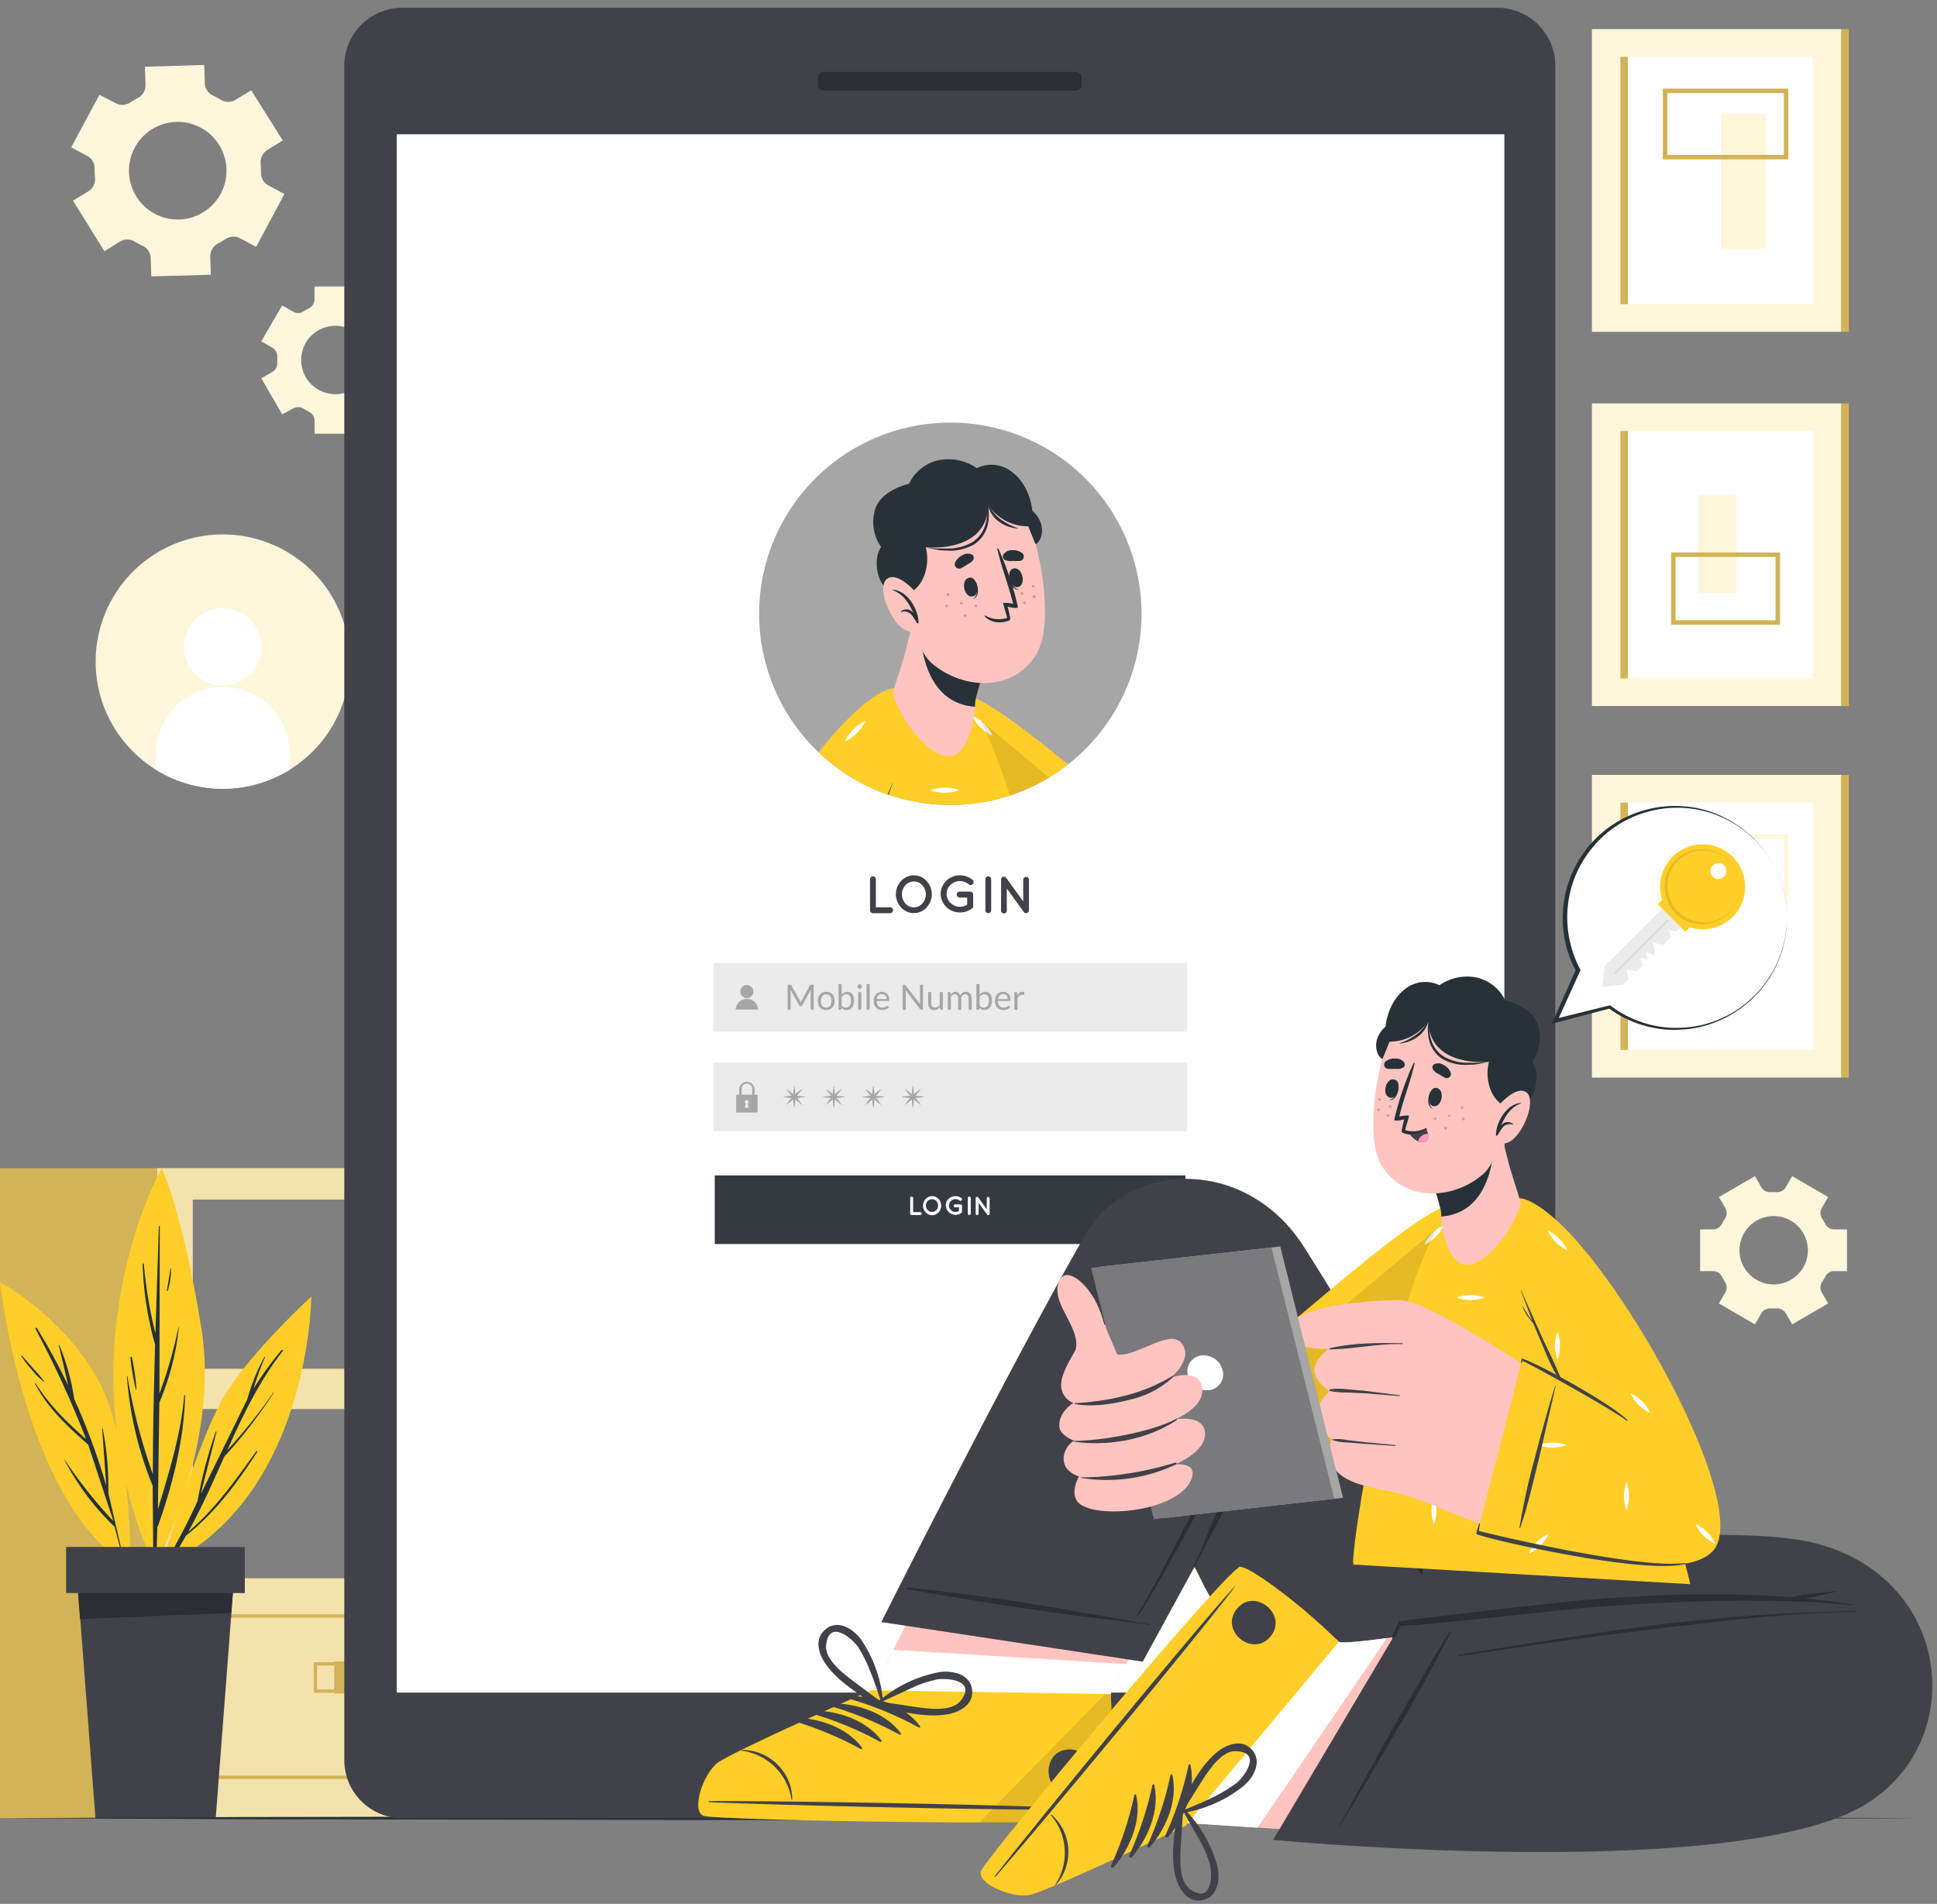 <svg xmlns="http://www.w3.org/2000/svg" xmlns:xlink="http://www.w3.org/1999/xlink" width="174" height="171" fill="none" xmlns:v="https://vecta.io/nano"><rect width="100%" height="100%" fill="#808080" stroke="none"/><style><![CDATA[.B{fill:#fff}.C{fill:#263238}.D{fill:#ffc4c0}.E{fill:#ffce28}.F{fill:#414249}.G{fill:#d2b357}.H{fill:#fff6dc}.I{fill:#000}.J{fill:#ebebeb}.K{fill:#2c2e35}.L{fill:#a6a6a6}.M{fill:#dbdbdb}]]></style><path d="M26.018 69.134c-1.805 1.115-3.884 1.706-6.005 1.706s-4.201-.591-6.005-1.706a11.42 11.42 0 0 1-4.98-12.836A11.42 11.42 0 0 1 20.012 48a11.42 11.42 0 0 1 10.986 8.299 11.42 11.42 0 0 1-4.98 12.836z" class="H"/><path d="M23.488 58.102c0 .687-.204 1.359-.586 1.931s-.925 1.017-1.56 1.28-1.334.332-2.008.198a3.48 3.48 0 0 1-1.78-.951c-.487-.486-.817-1.105-.951-1.779s-.065-1.373.198-2.008a3.48 3.48 0 0 1 1.28-1.56c.571-.382 1.244-.586 1.931-.586a3.47 3.47 0 0 1 2.457 1.018 3.48 3.48 0 0 1 1.018 2.458zm2.53 9.585v1.447c-1.805 1.115-3.884 1.706-6.005 1.706s-4.201-.591-6.005-1.706v-1.431c0-1.593.633-3.12 1.759-4.246s2.654-1.759 4.246-1.759 3.12.633 4.246 1.759 1.759 2.654 1.759 4.246v-.016z" class="B"/><path d="M10.762 21.702c.201-.123.431-.188.667-.188s.466.065.667.188l.344.194.356.178a1.28 1.28 0 0 1 .527.447c.131.195.206.422.217.656l.049 1.645 5.351-.142-.053-1.641a1.28 1.28 0 0 1 .671-1.152 7.27 7.27 0 0 0 .679-.404 1.27 1.27 0 0 1 .653-.23c.235-.015.469.035.677.145l1.443.776 2.538-4.748-1.443-.776c-.206-.112-.378-.278-.495-.482a1.27 1.27 0 0 1-.168-.67c.005-.27-.004-.54-.028-.808-.024-.237.018-.476.122-.69s.266-.395.468-.522l1.394-.865-2.829-4.502-1.402.849a1.27 1.27 0 0 1-1.33 0l-.339-.194-.352-.178a1.28 1.28 0 0 1-.748-1.107l-.049-1.645-5.33.158.053 1.637c.007.235-.053.468-.171.671a1.26 1.26 0 0 1-.499.48l-.679.404a1.27 1.27 0 0 1-.653.23c-.235.015-.469-.035-.677-.145L8.93 8.515l-2.53 4.72 1.443.772a1.26 1.26 0 0 1 .496.484c.117.205.175.437.167.672-.005.27.004.54.028.808.025.237-.018.476-.122.69s-.266.395-.468.522l-1.39.837 2.829 4.546 1.382-.865zm1.342-8.442a4.38 4.38 0 0 1 8.054.806 4.38 4.38 0 0 1-6.263 5.127c-1.024-.55-1.787-1.484-2.123-2.596s-.216-2.312.332-3.337zm146.12 104.689a.9.9 0 0 1 .353-.334c.146-.077.311-.113.476-.102h.274.279c.162-.008.322.029.465.106a.9.9 0 0 1 .344.33l.573.998 3.233-1.875-.573-.998c-.083-.143-.123-.307-.117-.472a.88.88 0 0 1 .149-.462 5.1 5.1 0 0 0 .279-.481.89.89 0 0 1 .333-.363c.143-.087.308-.132.475-.13h1.148v-3.75h-1.148c-.167.002-.332-.043-.475-.131s-.258-.212-.333-.362a5.23 5.23 0 0 0-.279-.481c-.092-.138-.144-.298-.149-.464a.88.88 0 0 1 .117-.473l.573-.995-3.233-1.875-.577 1.002a.88.88 0 0 1-.809.433h-.279-.274c-.165.01-.33-.025-.476-.102a.9.9 0 0 1-.353-.335l-.574-.998-3.233 1.875.574.995c.082.143.123.306.117.471s-.057.325-.149.462a5.2 5.2 0 0 0-.279.485c-.075.15-.191.275-.333.362s-.308.133-.475.131h-1.148v3.75h1.148c.167-.001.332.044.475.131a.9.9 0 0 1 .333.362l.279.485a.89.89 0 0 1 .149.463c.006.165-.035.328-.117.471l-.574.994 3.233 1.875.578-.998zm-1.968-5.658c0-.607.18-1.201.518-1.706a3.07 3.07 0 0 1 1.378-1.131c.561-.232 1.179-.294 1.775-.175a3.07 3.07 0 0 1 1.572.84c.43.43.722.977.841 1.573s.058 1.213-.175 1.775-.626 1.041-1.131 1.378-1.099.518-1.707.518c-.814-.001-1.594-.325-2.17-.901s-.9-1.357-.901-2.171zM24.47 31.231c.139.083.253.201.33.344s.114.303.106.465v.279.275a.89.89 0 0 1-.436.808l-.994.578 1.871 3.233 1.006-.529c.143-.082.306-.123.471-.117s.325.057.462.149l.485.279a.89.89 0 0 1 .489.808v1.148h3.75v-1.148c-.002-.167.043-.332.131-.475a.9.9 0 0 1 .362-.333l.485-.279c.137-.092.297-.144.462-.149a.89.89 0 0 1 .471.117l.994.574 1.875-3.233-1.002-.578c-.138-.083-.252-.202-.328-.344a.89.89 0 0 1-.105-.464v-.275-.279c-.007-.162.029-.322.106-.465s.191-.261.33-.344l.998-.578-1.875-3.233-.99.574a.89.89 0 0 1-.473.117c-.165-.006-.326-.057-.464-.149a4.72 4.72 0 0 0-.485-.279.89.89 0 0 1-.362-.334.9.9 0 0 1-.131-.475v-1.188h-3.758v1.148a.89.89 0 0 1-.493.808c-.167.084-.329.176-.485.279-.137.092-.297.144-.462.149a.89.89 0 0 1-.471-.117l-.994-.574-1.871 3.233.994.574zm5.658-1.972a3.07 3.07 0 0 1 2.173 5.242 3.07 3.07 0 0 1-5.245-2.167c0-.815.323-1.597.899-2.173a3.08 3.08 0 0 1 2.172-.902zM165.41 2.619h-22.409v27.182h22.409V2.619z" class="H"/><path d="M162.847 5.1h-17.288v22.219h17.288V5.1z" class="B"/><path d="M146.234 5.1h-.675v22.219h.675V5.1zm19.846-2.481h-.674v27.182h.674V2.619z" class="G"/><path d="M154.587 22.381h4.078V10.237h-4.078v12.144z" class="H"/><path d="M160.645 14.314h-11.271V7.961h11.271v6.353zm-10.867-.404h10.463V8.366h-10.463v5.545z" class="G"/><path d="M165.41 69.599h-22.409v27.182h22.409V69.599z" class="H"/><path d="M162.847 72.08h-17.288v22.219h17.288V72.08z" class="B"/><path d="M146.234 72.08h-.675v22.219h.675V72.08zm19.846-2.481h-.674v27.182h.674V69.599z" class="G"/><path d="M155.432 77.221h-4.078v12.144h4.078V77.221z" class="J"/><path d="M160.645 81.295h-11.271v-6.353h11.271v6.353zm-10.867-.404h10.463v-5.545h-10.463v5.545zM165.41 36.23h-22.409v27.182h22.409V36.23z" class="H"/><path d="M162.847 38.712h-17.288v22.219h17.288V38.712z" class="B"/><path d="M146.234 38.712h-.675v22.219h.675V38.712zm19.846-2.482h-.674v27.182h.674V36.23z" class="G"/><path d="M156.022 44.454h-3.492v8.83h3.492v-8.83z" class="H"/><path d="M159.901 56.109h-9.788v-6.49h9.788v6.49zm-9.384-.404h8.98v-5.682h-8.98v5.682z" class="G"/><path d="M14.112 104.916v58.38h35.276v-58.38H14.112zm3.205 21.637H46.2v15.199H17.317v-15.199zm0-18.816H46.2v15.199H17.317v-15.199z" fill="#f4e2ac"/><path d="M0 163.296h14.112V104.92H0v58.376z" class="G"/><path d="M39.334 122.932h6.862v-15.195h-6.862v15.195z" class="M"/><g class="G"><path d="M46.156 159.78H17.167v-14.791h28.988v14.791zm-28.693-.303h28.398v-14.185H17.462v14.185zm12.556-7.375h5.702v-2.886h-5.702v2.886z"/><path d="M34.189 152.037h-6.005v-2.752h6.005v2.752zm-5.702-.303h5.399v-2.146h-5.399v2.146z"/></g><path d="M39.334 141.752h6.862v-15.195h-6.862v15.195z" class="M"/><path d="M14.504 140.738s3.298-11.833 5.932-15.834 7.533-8.454 7.533-8.454-.109 18.246-13.465 24.288z" class="E"/><path d="M14.743 140.536a56.86 56.86 0 0 0 3.007-5.735c.377-2.115.924-4.196 1.637-6.223 0-.037.065 0 .057.024l-1.406 5.585 4.179-8.519a18.24 18.24 0 0 1 1.528-3.787c0-.036.077 0 .061.02-.401.921-.746 1.866-1.03 2.829a28.52 28.52 0 0 1 2.506-3.459c.057-.069.174 0 .117.077-2.122 2.707-3.585 5.783-4.975 8.891a47.51 47.51 0 0 0 4.134-5.169s.04 0 .028.02c-1.315 2.038-2.802 3.959-4.445 5.743-1.014 2.283-2.021 4.574-3.233 6.744 2.425-2.04 4.276-4.687 6.119-7.237.04-.057.129 0 .089.06-1.839 2.801-3.746 5.436-6.397 7.509-.537.955-1.128 1.88-1.77 2.768-.023.011-.048.016-.073.014s-.049-.011-.07-.025-.037-.034-.047-.057-.015-.048-.012-.073z" class="C"/><path d="M13.878 140.754s5.929-10.912 4.207-21.492-3.564-14.346-3.564-14.346-9.319 16.456-.643 35.838z" class="E"/><path d="M11.445 123.599a51.93 51.93 0 0 0 2.287 8.814c0-3.884.093-7.768.198-11.647a29.98 29.98 0 0 1-1.119-7.234c0-.069.105-.065.109 0 .185 2.098.533 4.179 1.039 6.223l.311-9.61c.003-.009.008-.017.016-.022s.017-.009.026-.009.019.003.026.009.013.013.016.022l-.032 15.01c.722-1.935 1.292-3.922 1.705-5.945 0-.02.036 0 .036 0a23.23 23.23 0 0 1-1.75 6.765l-.129 9.594c1.002-3.391 2.065-6.68 2.364-10.261.003-.008.008-.015.015-.02s.015-.008.024-.008.017.003.024.008a.04.04 0 0 1 .015.02c-.081 3.965-1.103 7.986-2.425 11.72-.015.035-.037.067-.065.093l-.105 3.508a.13.13 0 0 1-.129.129.13.13 0 0 1-.129-.129l-.057-7.178c-1.287-3.138-2.069-6.461-2.316-9.844 0-.029.04-.037.044-.008zm.408-1.686c.203.95.338 1.913.404 2.882 0 .032-.048.036-.057 0a20.3 20.3 0 0 1-.485-2.874c0-.068.121-.08.137-.008zm3.464-7.977c0-.032.056-.02.056 0a7.51 7.51 0 0 1-.295 1.988c-.011.019-.015.023-.02.025-.021.006-.027.005-.032.004-.019-.012-.022-.016-.025-.021-.005-.021-.005-.027-.003-.032l.319-1.964z" class="C"/><path d="M11.716 140.754s.238-11.405-3.027-17.063S0 115.144 0 115.144s2.186 20.089 11.716 25.61z" class="E"/><path d="M5.743 131.014c1.322 1.991 2.809 3.868 4.445 5.61l-2.263-6.87c-1.831-1.617-3.637-3.27-4.773-5.468-.004-.008-.005-.017-.003-.025s.008-.015.015-.02.016-.005.025-.003.015.008.02.015c1.212 1.948 2.829 3.504 4.522 5.004a88.15 88.15 0 0 0-4.546-9.906c-.008-.016-.009-.035-.003-.052s.017-.032.033-.041.034-.012.052-.008.033.014.044.029c1.039 1.678 1.983 3.413 2.829 5.197l-.865-3.67c.015-.016.021-.018.026-.018.021.008.024.013.026.018a20.55 20.55 0 0 1 1.342 4.85 58.1 58.1 0 0 1 2.877 7.791l-.368-5.108c0-.032.053-.04.057 0a27.63 27.63 0 0 1 .497 5.739l1.184 5.144c0 .045-.061.069-.073.021l-.566-2.163h-.036a23.05 23.05 0 0 1-4.498-6.053v-.013zm-3.771-9.266l1.051 1.212a9.67 9.67 0 0 1 .942 1.099c.004.019.002.023-.002.027-.018.006-.023.004-.026.001-.409-.308-.775-.669-1.087-1.075a9.12 9.12 0 0 1-.93-1.212c-.02-.044.028-.081.053-.052z" class="C"/><path d="M21.031 141.591l-.404 5.395-1.249 16.31H8.572l-1.241-16.31-.404-5.395h14.144-.04z" class="F"/><path d="M21.031 141.591l-.25 3.277-13.591.546-.291-3.823h14.144-.012z" class="K"/><path d="M5.937 143.078h16.056v-4.139H5.937v4.139z" class="F"/><path d="M0 163.296l21.54-.101 21.544-.032 43.08-.069 43.084.065 21.54.036 21.54.101-21.54.097-21.54.036-43.084.069-43.08-.069-21.544-.036L0 163.296z" class="C"/><path d="M139.711 158.087V5.908a5.21 5.21 0 0 0-5.209-5.209H36.137a5.21 5.21 0 0 0-5.209 5.209v152.179a5.21 5.21 0 0 0 5.209 5.209h98.365a5.21 5.21 0 0 0 5.209-5.209z" class="F"/><path d="M135.12 12.08H35.644v139.933h99.476V12.08z" class="B"/><path d="M97.156 7.643v-.679c0-.279-.226-.505-.505-.505H73.988c-.279 0-.505.226-.505.505v.679c0 .279.226.505.505.505h22.664c.279 0 .505-.226.505-.505zM85.32 160.572c1.692 0 3.063-1.371 3.063-3.063s-1.371-3.063-3.063-3.063-3.063 1.371-3.063 3.063 1.371 3.063 3.063 3.063z" class="K"/><path d="M135.12 12.08H35.644v139.933h99.476V12.08z" class="B"/><path d="M106.633 86.488H64.099v6.163h42.534v-6.163z" class="J"/><g class="L"><path d="M73.091 88.448v2.244h-.266v-1.649l.002-.07.006-.077-.771 1.403c-.024.047-.061.071-.11.071h-.044c-.049 0-.086-.023-.11-.071l-.786-1.409c.006.055.009.106.009.153v1.649h-.266v-2.244h.224c.027 0 .048.003.063.008s.029.02.042.044l.775 1.381.036.078.034.083.033-.083c.011-.028.024-.055.038-.08l.761-1.38c.013-.024.026-.039.041-.044a.21.21 0 0 1 .064-.008h.224zm1.128.632a.81.81 0 0 1 .313.058.67.67 0 0 1 .238.165.71.71 0 0 1 .15.258c.035.1.053.212.053.337a1.01 1.01 0 0 1-.053.338c-.035.1-.085.186-.15.257a.67.67 0 0 1-.238.165.83.83 0 0 1-.313.056c-.117 0-.222-.019-.316-.056a.67.67 0 0 1-.238-.165.73.73 0 0 1-.152-.257c-.034-.1-.052-.213-.052-.338a1.03 1.03 0 0 1 .052-.337.73.73 0 0 1 .152-.258.67.67 0 0 1 .238-.165c.094-.039.199-.058.316-.058zm0 1.416c.157 0 .273-.052.351-.157s.116-.252.116-.44-.039-.336-.116-.442-.194-.158-.351-.158a.5.5 0 0 0-.208.041c-.059.027-.108.066-.147.117a.54.54 0 0 0-.088.189c-.019.074-.028.158-.028.252 0 .188.039.335.116.44s.197.157.356.157zm1.388-.186a.45.45 0 0 0 .167.146.48.48 0 0 0 .202.042c.149 0 .264-.053.343-.158s.119-.263.119-.471c0-.194-.035-.337-.106-.427s-.17-.138-.301-.138c-.091 0-.17.021-.238.063s-.129.101-.186.177v.767zm0-.976a.82.82 0 0 1 .225-.185.6.6 0 0 1 .291-.069c.093 0 .176.018.251.053a.51.51 0 0 1 .191.155c.052.068.092.148.119.244a1.15 1.15 0 0 1 .042.324 1.23 1.23 0 0 1-.047.351c-.031.105-.077.196-.136.271a.62.62 0 0 1-.215.174.65.65 0 0 1-.285.061c-.104 0-.193-.019-.265-.058a.59.59 0 0 1-.186-.168l-.014.144c-.008.04-.032.059-.072.059h-.18v-2.307h.28v.949zm1.767-.229v1.586h-.279v-1.586h.279zm.059-.498c0 .027-.006.053-.017.077a.21.21 0 0 1-.044.063c-.019.019-.039.032-.064.042a.19.19 0 0 1-.077.016.19.19 0 0 1-.077-.016c-.023-.01-.043-.025-.061-.042a.23.23 0 0 1-.042-.063.2.2 0 0 1-.016-.077c0-.027.005-.053.016-.077a.2.2 0 0 1 .042-.064c.018-.019.038-.033.061-.044a.18.18 0 0 1 .077-.016c.027 0 .053.005.077.016s.046.025.064.044.033.039.044.064.017.05.017.077zm.687-.222v2.307h-.279v-2.307h.279zm1.514 1.341a.53.53 0 0 0-.028-.177c-.018-.054-.044-.101-.08-.139s-.077-.07-.127-.091a.44.44 0 0 0-.171-.033.43.43 0 0 0-.318.117c-.078.078-.125.185-.144.323h.868zm.225.744a.55.55 0 0 1-.124.11.79.79 0 0 1-.155.075.91.91 0 0 1-.169.044.99.99 0 0 1-.174.016.82.82 0 0 1-.304-.055.69.69 0 0 1-.24-.163.76.76 0 0 1-.157-.266 1.08 1.08 0 0 1-.056-.363c0-.111.017-.214.05-.31a.73.73 0 0 1 .147-.249.66.66 0 0 1 .233-.166.76.76 0 0 1 .31-.061c.095 0 .183.016.263.049a.61.61 0 0 1 .21.138c.059.061.106.134.139.222a.84.84 0 0 1 .05.301c0 .044-.005.073-.014.088s-.027.022-.053.022h-1.06a.94.94 0 0 0 .041.261.52.52 0 0 0 .103.186c.044.05.096.086.157.111a.55.55 0 0 0 .203.036.63.63 0 0 0 .18-.023c.05-.015.095-.034.132-.053l.091-.052c.025-.017.046-.025.064-.025a.06.06 0 0 1 .053.027l.078.102zm3.053-2.022v2.244h-.152c-.024 0-.044-.004-.061-.013a.15.15 0 0 1-.047-.042l-1.298-1.691.005.077.001.07v1.599h-.266v-2.244h.157a.16.16 0 0 1 .034.003c.009.001.018.004.025.008s.015.008.022.016l.023.025 1.298 1.69-.006-.078-.002-.074v-1.59h.266zm1.785.657v1.586h-.166c-.04 0-.065-.019-.075-.058l-.022-.171a.89.89 0 0 1-.232.185c-.086.047-.184.069-.294.069a.59.59 0 0 1-.23-.042c-.067-.028-.121-.07-.166-.122s-.079-.115-.102-.19a.83.83 0 0 1-.033-.246v-1.012h.279v1.012c0 .12.027.213.081.279s.139.099.252.099a.47.47 0 0 0 .23-.058.74.74 0 0 0 .199-.163v-1.168h.279zm.442 1.587v-1.586h.168c.04 0 .064.019.074.058l.02.163a.8.8 0 0 1 .197-.177c.073-.046.158-.069.254-.069a.37.37 0 0 1 .258.089.5.5 0 0 1 .144.241c.023-.057.052-.107.088-.149a.52.52 0 0 1 .122-.103c.045-.027.092-.047.142-.059a.65.65 0 0 1 .155-.019.57.57 0 0 1 .222.041c.066.026.121.065.166.116s.081.114.105.189a.83.83 0 0 1 .036.255v1.01h-.28v-1.01c0-.124-.027-.218-.081-.282s-.133-.097-.235-.097a.35.35 0 0 0-.132.025.3.3 0 0 0-.108.071c-.031.032-.056.071-.075.119a.44.44 0 0 0-.027.164v1.01h-.28v-1.01c0-.127-.026-.222-.077-.285s-.126-.094-.224-.094a.35.35 0 0 0-.191.056.62.62 0 0 0-.161.15v1.182h-.28zm2.855-.382a.45.45 0 0 0 .168.146.48.48 0 0 0 .202.042c.149 0 .264-.053.343-.158s.119-.263.119-.471c0-.194-.035-.337-.107-.427s-.17-.138-.301-.138c-.091 0-.17.021-.238.063s-.129.101-.186.177v.767zm0-.976c.067-.077.142-.139.225-.185a.6.6 0 0 1 .291-.069.58.58 0 0 1 .251.053.52.52 0 0 1 .191.155c.052.068.092.148.119.244a1.15 1.15 0 0 1 .042.324 1.23 1.23 0 0 1-.047.351c-.031.105-.077.196-.136.271a.62.62 0 0 1-.215.174.65.65 0 0 1-.285.061c-.104 0-.193-.019-.265-.058a.59.59 0 0 1-.186-.168l-.014.144c-.008.04-.032.059-.072.059h-.18v-2.307h.28v.949zm2.534.392a.53.53 0 0 0-.028-.177c-.018-.054-.044-.101-.08-.139s-.077-.07-.127-.091a.44.44 0 0 0-.171-.033.43.43 0 0 0-.318.117c-.078.078-.125.185-.144.323h.868zm.226.744a.57.57 0 0 1-.124.11.79.79 0 0 1-.155.075.91.91 0 0 1-.169.044.99.99 0 0 1-.174.016.82.82 0 0 1-.304-.055.69.69 0 0 1-.24-.163.76.76 0 0 1-.157-.266 1.08 1.08 0 0 1-.056-.363c0-.111.017-.214.05-.31a.73.73 0 0 1 .147-.249.66.66 0 0 1 .233-.166.76.76 0 0 1 .31-.061c.095 0 .183.016.263.049a.61.61 0 0 1 .21.138c.059.061.106.134.139.222a.84.84 0 0 1 .05.301c0 .044-.005.073-.014.088s-.027.022-.053.022h-1.06a.94.94 0 0 0 .041.261.52.52 0 0 0 .103.186c.044.05.096.086.157.111a.55.55 0 0 0 .204.036.63.63 0 0 0 .18-.023c.05-.015.095-.034.132-.053l.091-.052c.025-.017.047-.025.064-.025a.06.06 0 0 1 .053.027l.078.102zm.632-1.047a.71.71 0 0 1 .185-.254.4.4 0 0 1 .268-.092c.033 0 .065.004.096.011s.059.019.083.035l-.02.208c-.006.026-.022.039-.047.039a.32.32 0 0 1-.064-.009c-.028-.006-.06-.009-.095-.009a.39.39 0 0 0-.135.022.32.32 0 0 0-.105.066.48.48 0 0 0-.083.106.93.93 0 0 0-.066.144v1.002h-.28v-1.586h.16c.03 0 .051.006.063.017s.019.031.023.059l.019.241zm-23.707-.369a.59.59 0 0 1-1.007.417.59.59 0 0 1 .417-1.007.59.59 0 0 1 .59.59z"/><path d="M68.112 90.674h-2.041a1.02 1.02 0 0 1 .321-.681c.19-.178.44-.277.7-.277a1.02 1.02 0 0 1 1.02.958z"/></g><path d="M106.633 95.435H64.099v6.163h42.534v-6.163z" class="J"/><g class="L"><path d="M72.076 97.787a5.28 5.28 0 0 1-1.455 1.459 4.86 4.86 0 0 1 .655-.808c.244-.243.512-.462.8-.651z"/><path d="M70.621 97.787c.291.191.562.412.808.659s.466.516.655.808c-.576-.386-1.07-.882-1.455-1.459l-.008-.008z"/><path d="M72.379 98.518c-.68.135-1.381.135-2.061 0 .338-.074.684-.108 1.031-.101.346-.004.692.029 1.031.101z"/><use xlink:href="#B"/><path d="M75.629 97.787c-.387.575-.881 1.07-1.455 1.459a4.85 4.85 0 0 1 .655-.808 5.07 5.07 0 0 1 .8-.651z"/><path d="M74.174 97.787c.292.19.563.411.808.659s.47.515.659.808c-.576-.386-1.07-.882-1.455-1.459l-.012-.008z"/><path d="M75.932 98.518c-.68.135-1.381.135-2.061 0 .338-.074.684-.108 1.031-.101.346-.004.692.029 1.031.101z"/><use xlink:href="#B" x="3.552"/><path d="M79.181 97.787c-.19.292-.411.563-.659.808s-.515.47-.808.659c.19-.292.411-.563.659-.808s.517-.468.808-.659z"/><path d="M77.722 97.787c.291.191.562.412.808.659s.469.516.659.808c-.292-.19-.563-.411-.808-.659s-.468-.517-.659-.808z"/><path d="M79.48 98.518c-.679.135-1.378.135-2.057 0 .338-.074.684-.108 1.031-.101.345-.004.689.03 1.026.101z"/><path d="M78.453 97.488c.135.679.135 1.378 0 2.057a4.44 4.44 0 0 1-.101-1.026 4.69 4.69 0 0 1 .101-1.031zm4.276.299a5.29 5.29 0 0 1-1.455 1.459 4.66 4.66 0 0 1 .659-.808 5.03 5.03 0 0 1 .796-.651z"/><path d="M81.274 97.787c.291.191.562.412.808.659a4.85 4.85 0 0 1 .655.808c-.573-.389-1.067-.884-1.455-1.459l-.008-.008z"/><path d="M83.032 98.518c-.339.07-.684.103-1.031.101a4.89 4.89 0 0 1-1.026-.101c.337-.074.681-.108 1.026-.101.346-.004.692.029 1.031.101z"/><use xlink:href="#B" x="10.653"/><path d="M67.78 97.852v.748h-.206v-.748a.48.48 0 0 0-.124-.368.48.48 0 0 0-.355-.157.48.48 0 0 0-.355.157.48.48 0 0 0-.124.368v.748h-.214v-.748a.69.69 0 0 1 .691-.691.69.69 0 0 1 .691.691h-.004z"/><path d="M66.132 98.325v1.592h1.92v-1.592h-1.92zm1.119 1.168h-.339l.081-.384c-.025-.015-.046-.036-.06-.062s-.021-.054-.021-.084a.17.17 0 0 1 .17-.17.17.17 0 0 1 .17.17c.001.029-.007.058-.021.084s-.035.047-.06.062l.081.384z"/></g><path d="M78.154 81.751v-2.78c0-.07.028-.136.077-.186a.26.26 0 0 1 .186-.077c.07 0 .136.028.186.077a.26.26 0 0 1 .077.186v2.518h1.277c.07 0 .136.028.186.077a.26.26 0 0 1 .077.186c0 .07-.028.137-.077.186s-.116.077-.186.077h-1.54a.26.26 0 0 1-.101-.019c-.032-.013-.061-.032-.086-.057a.26.26 0 0 1-.076-.187zm5.076-2.631c.306.322.477.75.477 1.194s-.171.872-.477 1.194a1.55 1.55 0 0 1-.511.37 1.54 1.54 0 0 1-.616.135 1.59 1.59 0 0 1-.63-.133c-.199-.087-.378-.213-.526-.372-.302-.325-.469-.751-.469-1.194s.168-.87.469-1.194c.147-.159.326-.286.525-.373s.414-.132.631-.132a1.53 1.53 0 0 1 1.127.505zm-.061 1.192a1.21 1.21 0 0 0-.323-.808c-.094-.105-.208-.189-.336-.246a1.02 1.02 0 0 0-1.171.246 1.21 1.21 0 0 0-.323.824 1.22 1.22 0 0 0 .323.825c.094.107.21.192.34.251a1 1 0 0 0 .826 0c.13-.059.246-.144.34-.251a1.21 1.21 0 0 0 .323-.841zm1.322.009a1.72 1.72 0 0 1 1.742-1.705c.389-.001.768.129 1.075.368.036.018.067.043.092.075s.042.068.051.107.008.08-.001.119-.027.075-.052.107-.057.056-.093.073-.076.026-.116.026a.27.27 0 0 1-.115-.027c-.036-.017-.067-.043-.092-.075a1.25 1.25 0 0 0-.748-.255c-.157-.002-.313.027-.459.086a1.17 1.17 0 0 0-.389.258 1.13 1.13 0 0 0-.356.808c.001.152.033.302.094.441a1.11 1.11 0 0 0 .262.367 1.17 1.17 0 0 0 .849.348c.228-.003.451-.066.647-.182v-.647h-.675a.27.27 0 0 1-.267-.267c-.001-.035.006-.07.019-.103s.033-.062.058-.087a.27.27 0 0 1 .087-.058c.033-.014.068-.02.103-.019h.938a.27.27 0 0 1 .105.018c.034.013.064.032.089.057s.046.055.06.087.021.068.021.104v1.043c.002.027.002.054 0 .081-.016.046-.048.086-.089.113a1.74 1.74 0 0 1-1.071.368 1.72 1.72 0 0 1-1.215-.454c-.33-.304-.528-.726-.551-1.175zm4.025-1.35c-.001-.034.005-.069.017-.101s.031-.061.056-.086.053-.044.085-.057.066-.02.101-.019c.07 0 .136.028.186.077a.26.26 0 0 1 .077.186v2.78c0 .07-.028.137-.077.186s-.116.077-.186.077c-.034.001-.069-.006-.101-.019s-.061-.032-.085-.057-.043-.054-.056-.086-.018-.066-.017-.101v-2.78zm1.924 2.78c.005.036.001.073-.009.108a.26.26 0 0 1-.247.183.26.26 0 0 1-.247-.183c-.011-.035-.014-.072-.009-.108v-2.74c-.003-.055.012-.109.043-.155s.075-.08.127-.098.108-.019.16-.003a.25.25 0 0 1 .13.094l1.528 2.109v-1.944c0-.068.027-.132.075-.18s.112-.075.18-.075a.26.26 0 0 1 .181.074c.048.047.076.112.077.18v2.74a.26.26 0 0 1-.076.184c-.049.049-.114.077-.183.078-.037-.001-.074-.01-.108-.027s-.063-.041-.086-.07c-.011-.006-.02-.016-.024-.028l-1.511-2.093v1.952z" class="F"/><path d="M106.487 105.569H64.205v6.162h42.282v-6.162z" fill="#343a40"/><g class="B"><path d="M81.763 108.996v-1.39c-.001-.017.002-.035.009-.051s.016-.031.028-.043a.14.14 0 0 1 .043-.029c.016-.007.033-.01.05-.01.035 0 .069.014.094.039s.039.059.039.094v1.261h.639a.13.13 0 0 1 .091.038c.024.024.038.057.038.091s-.014.068-.038.093-.057.04-.092.041h-.772c-.017 0-.034-.004-.05-.011s-.03-.016-.043-.029-.022-.027-.028-.043-.009-.033-.009-.051z"/><path d="M84.301 107.679a.87.87 0 0 1 .246.606c0 .227-.088.444-.246.606a.77.77 0 0 1-.566.255c-.108-.001-.216-.025-.315-.069a.8.8 0 0 1-.263-.186.88.88 0 0 1 0-1.212.81.81 0 0 1 .578-.251c.106.001.212.024.309.067a.78.78 0 0 1 .257.184zm-.032.598a.61.61 0 0 0-.162-.404c-.047-.052-.104-.095-.168-.124a.51.51 0 0 0-.204-.046.54.54 0 0 0-.405.17c-.101.111-.157.255-.158.404a.59.59 0 0 0 .158.404.52.52 0 0 0 .184.129.54.54 0 0 0 .221.041.51.51 0 0 0 .204-.046.5.5 0 0 0 .168-.124.6.6 0 0 0 .162-.404zm.683.004a.86.86 0 0 1 .069-.329c.044-.104.109-.198.189-.277a.86.86 0 0 1 .281-.184.85.85 0 0 1 .33-.062c.195 0 .386.064.542.181.028.023.046.056.051.092a.14.14 0 0 1-.027.102c-.011.014-.025.026-.04.035s-.033.014-.05.015-.036.001-.053-.004-.033-.014-.047-.025a.63.63 0 0 0-.376-.13.58.58 0 0 0-.404.174.56.56 0 0 0-.173.404c0 .075.015.151.045.22a.56.56 0 0 0 .128.184.58.58 0 0 0 .404.174c.114-.001.225-.032.323-.089v-.323h-.335a.14.14 0 0 1-.096-.042c-.026-.025-.04-.059-.041-.096.001-.017.005-.034.012-.05s.017-.031.03-.043.028-.021.044-.027.034-.009.051-.009h.469c.017 0 .035.002.051.009s.031.015.044.027.023.027.03.043.011.033.012.05v.526c.002.013.002.027 0 .04a.12.12 0 0 1-.044.057c-.127.1-.279.162-.439.181a.87.87 0 0 1-.967-.844l-.012.02zm1.988-.675c-.001-.017.002-.035.009-.051s.016-.031.028-.043a.14.14 0 0 1 .042-.029c.016-.007.033-.01.05-.01.035 0 .069.014.094.039s.039.059.039.094v1.39c0 .036-.014.07-.039.095s-.059.039-.094.039c-.017 0-.035-.004-.05-.011s-.03-.016-.042-.029-.022-.027-.028-.043-.009-.033-.009-.051v-1.39zm.966 1.39c0 .035-.014.068-.038.093s-.057.04-.092.041c-.017 0-.034-.004-.05-.011s-.03-.016-.043-.029-.022-.027-.028-.043-.009-.033-.009-.051v-1.37c-.001-.021.003-.042.012-.061s.023-.036.04-.048c.028-.019.061-.027.095-.022s.063.024.083.05l.764 1.059v-.974a.13.13 0 0 1 .129-.129c.034.001.066.015.09.039s.038.056.039.09V109a.13.13 0 0 1-.038.093c-.025.025-.057.04-.092.041-.019-.001-.037-.005-.054-.014s-.032-.02-.043-.035l-.756-1.047-.012.958z"/></g><path d="M85.368 72.303a17.18 17.18 0 0 0 17.175-17.175 17.18 17.18 0 0 0-17.175-17.175 17.18 17.18 0 0 0-17.175 17.176 17.18 17.18 0 0 0 17.176 17.175z" class="L"/><path d="M95.334 69.134l-1.091.723a17.21 17.21 0 0 1-2.829 1.362l-.699.251-1.617.445-1.479.259-1.572-2.493-.917-1.734c-1.039-2.105-2.134-4.938-1.119-5.71l.057-.04.081-.044.053-.024a.93.93 0 0 1 .295-.077 1.67 1.67 0 0 1 .428 0c.737.118 1.448.367 2.097.736l.594.315.081.044c1.721.962 4.676 3.419 7.638 5.989z" class="D"/><path d="M95.94 68.661l-.606.453-1.091.723a17.21 17.21 0 0 1-2.829 1.362l-.699.251-1.617.445-1.479.259-.299.036-2.562-4.32-.105-.198-.57-1.212a8.32 8.32 0 0 1-.315-.808l-.158-.497-.105-.404a4 4 0 0 1-.073-.404 3.56 3.56 0 0 1-.048-.905c.011-.219.059-.435.141-.639.037-.094.085-.183.141-.267l.085-.113a1.25 1.25 0 0 1 .101-.105.8.8 0 0 1 .109-.089l.048-.032.057-.04.081-.044.053-.024a1.61 1.61 0 0 1 .259-.093 3.74 3.74 0 0 1 2.11.271c.383.131.757.286 1.12.465a17.18 17.18 0 0 1 2.053 1.212c1.831 1.2 4.041 2.942 6.199 4.72z" class="E"/><path d="M88.403 65.004l-.299-.271-.109-.089-.081-.061a1.04 1.04 0 0 0-.137-.093l-.137-.089-.081-.044-.053-.024-.17-.077c.04.097.086.192.137.283.171.294.377.565.614.808l.271.246.222.174a2.77 2.77 0 0 0 .566.319c-.177-.405-.429-.773-.744-1.083zm0 0l-.299-.271-.109-.089-.081-.061a1.04 1.04 0 0 0-.137-.093l-.137-.089-.081-.044-.053-.024-.17-.077c.04.097.086.192.137.283.171.294.377.565.614.808l.271.246.222.174a2.77 2.77 0 0 0 .566.319c-.177-.405-.429-.773-.744-1.083z" class="B"/><path opacity=".1" d="M94.247 69.838a17.21 17.21 0 0 1-2.829 1.362l-.699.251-1.617.445-1.479.259-.299.036-2.562-4.32-.105-.198-.57-1.212a8.34 8.34 0 0 1-.315-.808l-.158-.497-.105-.404a4 4 0 0 1-.073-.404 3.98 3.98 0 0 1-.049-.905 1.98 1.98 0 0 1 .142-.639c.037-.094.085-.183.141-.267l.085-.113a1.25 1.25 0 0 1 .101-.105c.034-.033.07-.062.109-.089l.049-.032.057-.04.081-.044.052-.024c.085-.037.173-.067.263-.089a1.92 1.92 0 0 1 .36-.057l.089.073 1.431 1.212 1.16.97.554.465 6.187 5.177z" class="I"/><path d="M90.731 71.45l-1.617.444-1.479.259-.299.036c-2.528.285-5.088.01-7.497-.808h-.044-.04l-.194-.069c-1.698-.62-3.289-1.504-4.712-2.619l1.342-2.239.845-1.265c1.41-2.021 2.384-2.829 3.144-3.233l.141-.069a1.22 1.22 0 0 1 .166-.077c.101-.044.198-.077.291-.109a8.42 8.42 0 0 1 3.205-.311 4.85 4.85 0 0 1 2.586.873 2.15 2.15 0 0 1 .461.517l.404.691.145.259.497.954c.013.019.022.039.028.061l.243.505.239.517c.801 1.811 1.501 3.665 2.097 5.553.02.036.032.081.049.129z" class="E"/><path d="M84.867 70.751a3.46 3.46 0 0 0-1.289.226 3.38 3.38 0 0 0 1.289.226 3.45 3.45 0 0 0 1.293-.226 3.45 3.45 0 0 0-1.293-.226zm-7.339-5.884c-.061.028-.117.065-.174.097s-.113.069-.166.109c-.026.014-.051.032-.073.052l-.085.061c-.129.101-.246.21-.364.319-.317.308-.573.673-.756 1.075.1-.041.197-.088.291-.142a3.88 3.88 0 0 0 .784-.61 3.43 3.43 0 0 0 .752-1.075l-.21.113zm10.819.38l-.246-.505-.109-.089-.081-.061c-.043-.035-.089-.066-.137-.093l-.137-.089-.081-.044-.052-.028-.17-.077c.04.097.086.191.137.283a4.1 4.1 0 0 0 .614.808l.271.247.222.174c-.069-.194-.15-.364-.23-.533v.008zm0 0l-.246-.505-.109-.089-.081-.061c-.043-.035-.089-.066-.137-.093l-.137-.089-.081-.044-.052-.028-.17-.077c.04.097.086.191.137.283a4.1 4.1 0 0 0 .614.808l.271.247.222.174c-.069-.194-.15-.364-.23-.533v.008z" class="B"/><path d="M81.399 64.798c-.17 1.192-.449 2.366-.832 3.508l-1.026 2.982a17.22 17.22 0 0 1-4.692-2.595l-.986-.808 1.726-2.211c1.907-2.348 3.54-3.637 4.599-3.714h.121c.889-.028 1.325.901 1.091 2.837z" class="D"/><path d="M81.626 65.137a17.22 17.22 0 0 1-.404 2.166 27.1 27.1 0 0 1-1.035 3.019l-.428 1.047h-.04l-.194-.069c-1.685-.62-3.263-1.499-4.676-2.607l-.986-.808-.327-.303a29.4 29.4 0 0 1 3.475-3.811c1.56-1.374 2.623-1.924 3.338-1.956h.146c1.224.045 1.297 1.806 1.131 3.322z" class="E"/><path d="M77.528 64.859c-.061.028-.117.065-.174.097s-.113.069-.166.109a.34.34 0 0 0-.073.052l-.093.073c-.129.101-.247.21-.364.319a3.56 3.56 0 0 0-.756 1.075 2.41 2.41 0 0 0 .291-.141c.286-.169.55-.374.784-.61a3.43 3.43 0 0 0 .752-1.075l-.202.101z" class="B"/><path d="M80.203 70.323l-.384 1.051h-.044-.041l.441-1.034.028-.016z" class="C"/><path d="M85.259 67.922c-1.823.065-4.288-3.184-5.043-5.573-.049-.166.485-1.677 1.047-3.548l.917-3.597c.049-.242 7.076 3.273 7.076 3.273a19.22 19.22 0 0 0-1.617 4.405 2.7 2.7 0 0 0-.044.497v.081c-.036.966-.574 4.405-2.336 4.461z" class="D"/><path d="M82.632 55.337c-.053 2.073.239 7.157 4.187 8.03.252.058.509.094.768.105a.68.68 0 0 0 0-.081c0-.166.013-.333.04-.497.356-1.53.899-3.011 1.617-4.409l-6.612-3.148z" class="C"/><path d="M80.91 47.424c-.76 2.7.808 10.427 2.768 12.124 2.829 2.449 7.355 2.59 9.416-.78 1.996-3.269-.242-13.304-2.425-14.827-3.172-2.259-8.628-.509-9.76 3.483z" class="D"/><g class="C"><path d="M87.68 52.303s-.036.036-.028.057c.137.513.21 1.123-.214 1.406v.028c.562-.218.457-1.026.242-1.491z"/><path d="M87.09 51.875c-.849.137-.513 1.819.271 1.693s.42-1.81-.271-1.693zm3.576-.171c0-.02.044 0 .049.036.089.525.275 1.111.78 1.192 0 0 .02.028 0 .028-.59.032-.833-.748-.829-1.257z"/><path d="M91.014 51.066c.808-.226 1.212 1.439.461 1.653s-1.144-1.459-.461-1.653zm-4.716-.016c.218-.105.404-.234.61-.356s.428-.226.55-.481a.36.36 0 0 0-.141-.404c-.144-.07-.304-.099-.464-.085s-.312.071-.441.165c-.294.147-.522.398-.643.703-.013.07-.008.141.016.208s.064.126.118.173.118.078.188.091a.41.41 0 0 0 .208-.015zm5.346-.668a6.87 6.87 0 0 1-.703 0 1.17 1.17 0 0 1-.723-.125.37.37 0 0 1-.122-.2.36.36 0 0 1 .025-.233c.087-.133.208-.24.35-.311a.9.9 0 0 1 .459-.093 1.33 1.33 0 0 1 .913.271.41.41 0 0 1 .113.187c.02.071.019.147-.001.219s-.06.136-.115.186-.122.084-.195.099z"/><path d="M88.447 55.345a1.79 1.79 0 0 0 1.342.554c.218-.002.434-.035.643-.097a.56.56 0 0 0 .117-.036l.113-.04a.13.13 0 0 0 .063-.055c.014-.025.021-.053.018-.082a.2.2 0 0 0 0-.052v-.045c-.069-.404-.226-1.006-.226-1.006.158.044.974.23.921.024a27.29 27.29 0 0 0-1.754-5.233c-.014-.021-.019-.025-.025-.028-.025-.005-.032-.004-.038-.002-.021.014-.025.019-.028.025-.005.025-.004.031-.002.038.364 1.665 1.018 3.253 1.415 4.922a3.19 3.19 0 0 0-.889-.089c-.053.028.331 1.16.347 1.342v.02a2.51 2.51 0 0 1-1.948-.206c-.073-.028-.109.012-.069.048zm-7.836-1.875c2.049.101 3.067-2.364 2.546-4.32 0 0 5.46.61 5.63-3.766.396.584.93 1.063 1.554 1.392s1.321.499 2.027.495l.642 1.596c.554-.174 1.115-1.774-.279-2.99 0 0-.137-2.174-1.774-3.447a2.96 2.96 0 0 0-1.548-.666c-.57-.067-1.147.032-1.661.286a4.5 4.5 0 0 0-3.302-.744 3.85 3.85 0 0 0-1.653.736c-.484.373-.874.856-1.135 1.41 0 0-2.683.574-3.104 2.502a3.97 3.97 0 0 0 .598 3.188s-.659.764-.283 2.392c.242 1.031 1.123 1.903 1.742 1.936z"/><path d="M88.658 44.996c.049.353.06.711.032 1.067a4.26 4.26 0 0 1-.174 1.039 2.76 2.76 0 0 1-1.212 1.616 4.49 4.49 0 0 1-1.996.546h-1.063c-.356 0-.711-.065-1.071-.089l1.059.21c.356.069.719.048 1.083.077.739.006 1.467-.175 2.118-.525.642-.395 1.104-1.026 1.285-1.758.166-.721.145-1.472-.061-2.182zm2.857 2.469a5.72 5.72 0 0 1-1.669-.857 3.31 3.31 0 0 1-.651-.651 4.16 4.16 0 0 1-.477-.808 2.4 2.4 0 0 0 .315.925 2.52 2.52 0 0 0 .659.744 3.15 3.15 0 0 0 .869.469c.306.111.628.171.954.178z"/></g><path d="M82.709 53.709s-1.859-2.425-2.97-1.762.356 4.251 1.713 4.692a1.36 1.36 0 0 0 1.068-.021 1.36 1.36 0 0 0 .722-.787l-.534-2.122z" class="D"/><path d="M80.187 52.969v.036c.954.34 1.483 1.188 1.863 2.073-.058-.091-.135-.169-.226-.228s-.194-.097-.301-.112a.75.75 0 0 0-.6.182c-.01.022-.009.028-.006.033.018.015.024.016.03.015.163-.058.34-.065.507-.02s.316.141.427.274c.181.225.338.469.469.727.048.081.198.028.162-.065v-.024c-.04-1.2-1.039-2.833-2.324-2.894z" class="C"/><g opacity=".2" class="I"><path d="M85.166 54.432c-.002.033-.017.064-.041.086s-.056.035-.089.035-.063-.018-.085-.042-.035-.055-.036-.088.013-.065.037-.089.055-.037.089-.037a.12.12 0 0 1 .088.037c.023.024.037.055.037.089v.008zm2.615-.008c-.005.029-.021.055-.043.074s-.051.029-.08.029-.058-.01-.08-.029-.038-.045-.043-.074c.001-.016.004-.032.011-.047s.017-.028.029-.039.026-.019.042-.025a.12.12 0 0 1 .048-.007c.031.002.059.015.081.037s.034.05.036.081zm-.97.869c-.002.033-.017.064-.041.086a.13.13 0 0 1-.089.035.12.12 0 0 1-.047-.011c-.015-.007-.028-.017-.039-.029s-.019-.026-.025-.042a.12.12 0 0 1-.007-.048c.001-.016.004-.033.011-.048s.016-.029.028-.04.026-.02.042-.026.032-.008.048-.008.032.004.047.011.028.017.039.029.019.026.025.042a.1.1 0 0 1 .006.048zm-1.532-1.879c-.002.032-.017.063-.041.085s-.056.033-.088.032c-.016-.001-.032-.004-.047-.011s-.028-.017-.039-.029-.019-.026-.025-.042a.1.1 0 0 1-.006-.048c.002-.016-.003-.037.002-.054a.13.13 0 0 1 .025-.048c.012-.014.026-.025.043-.033s.035-.012.053-.012.037.004.053.012.031.019.043.033a.13.13 0 0 1 .025.048c.005.017.005.036.002.054v.012zm1.192.768c-.001.016-.004.033-.011.048s-.016.029-.028.04-.026.02-.042.026-.032.008-.048.008-.032-.004-.047-.011-.028-.017-.039-.029-.019-.026-.025-.042a.12.12 0 0 1-.007-.048.13.13 0 0 1 .129-.121c.016.001.032.004.047.011a.12.12 0 0 1 .07.118zm6.458-1.536c0 .016-.004.032-.011.047s-.017.028-.029.039a.12.12 0 0 1-.09.031c-.032-.002-.063-.017-.085-.041a.12.12 0 0 1-.032-.088c.002-.032.02-.055.043-.074s.051-.029.08-.029.058.01.08.029.038.045.043.074v.012zm-.994.663c-.001.016-.004.032-.011.047s-.017.028-.029.039-.026.019-.042.025-.032.008-.048.006c-.033-.002-.064-.017-.086-.041s-.035-.056-.035-.089c.001-.016.004-.032.011-.047s.017-.028.029-.039a.12.12 0 0 1 .09-.031.13.13 0 0 1 .121.129zm.21.828c-.002.032-.017.063-.041.085a.12.12 0 0 1-.088.032c-.016-.001-.032-.004-.047-.011s-.028-.017-.039-.029-.019-.026-.025-.042a.12.12 0 0 1-.006-.048c.005-.029.02-.055.043-.074s.051-.029.08-.029.058.01.08.029.038.045.043.074v.012zm.889-.533c-.001.016-.004.032-.011.047s-.017.028-.029.039-.026.019-.042.025-.032.008-.048.006-.037.003-.054-.002a.13.13 0 0 1-.048-.025c-.014-.012-.025-.026-.033-.043s-.012-.035-.012-.053.004-.036.012-.053.019-.031.033-.043a.13.13 0 0 1 .048-.025c.017-.005.036-.005.054-.002a.13.13 0 0 1 .129.129z"/></g><path d="M63.351 162.969c1.127.404 34.484 1.067 35.737.299.15-.077.691-11.114.691-11.114-.04-.157.518-1.212 1.37-2.695 2.376-4.151 7.028-11.587 7.028-11.587l-19.802-5.985-8.131 16.291-2.073 4.154s-4.546 1.778-8.515 3.552c-2.425 1.087-4.571 2.082-5.068 2.453-1.277.995-2.36 4.236-1.237 4.632z" class="D"/><path d="M63.351 162.969c1.127.404 34.484 1.066 35.737.299.15-.077.691-11.114.691-11.114-.04-.158.517-1.212 1.37-2.695l-20.901-1.282-2.073 4.155s-4.546 1.778-8.515 3.552c-2.425 1.087-4.571 2.081-5.068 2.453-1.281.994-2.364 4.236-1.241 4.632z" class="B"/><path d="M63.214 163.094c1.16.404 34.557.982 35.846.198.489-.295 1.079-5.435.719-11.138l-21.532-.343s-12.471 5.512-13.793 6.522-2.401 4.349-1.241 4.761z" class="E"/><path opacity=".1" d="M99.06 163.296c-.473.283-5.217.404-11.114.404l11.316-11.538h.525c.352 5.694-.238 10.839-.727 11.134z" class="I"/><g class="F"><path d="M63.715 161.764c5.601-.04 28.196.32 33.737.708.044 0 .044.032 0 .032-5.553.162-28.143-.38-33.741-.647-.117-.004-.113-.093.004-.093zm2.91-4.595c.623-.006 1.24.118 1.813.364s1.088.607 1.513 1.063c.779.809 1.213 1.888 1.212 3.011 0 .032-.065.032-.069 0-.171-1.11-.697-2.134-1.498-2.921s-1.835-1.293-2.948-1.444c-.01.003-.02.003-.029-.002s-.016-.012-.019-.022-.002-.02.002-.029.013-.016.022-.02zm9.84-4.825c2.239 0 4.825.841 6.187 2.7.053.069-.052.145-.117.109a30.87 30.87 0 0 0-6.114-2.534c-.031-.011-.058-.033-.075-.061s-.023-.062-.018-.095a.14.14 0 0 1 .047-.084c.025-.022.057-.034.09-.035zm-1.725.643c2.239 0 4.825.845 6.187 2.7.053.072-.052.145-.117.109a31.32 31.32 0 0 0-6.115-2.534c-.031-.011-.058-.033-.075-.061s-.023-.062-.018-.095.022-.063.047-.084.057-.034.09-.035zm-1.742.646c2.239 0 4.825.841 6.187 2.7.052.073-.053.145-.117.109a30.88 30.88 0 0 0-6.115-2.534c-.031-.011-.058-.033-.075-.061s-.023-.062-.018-.095a.14.14 0 0 1 .047-.084c.025-.022.057-.034.09-.035zm-1.742.643c2.239 0 4.825.845 6.187 2.7.053.072-.052.145-.117.113a31.11 31.11 0 0 0-6.115-2.538c-.031-.011-.058-.033-.075-.061s-.023-.062-.018-.095.022-.063.047-.084.057-.034.09-.035zm24.858 2.853c2.514.049 2.425 3.957-.077 3.904s-2.441-3.956.077-3.904z"/><path d="M74.283 149.608c1.184 1.584 3.007 2.595 4.587 3.726.037.022.078.036.121.038a.27.27 0 0 0 .125-.021c.04-.017.074-.043.102-.076s.046-.073.056-.115c.009.002.018.002.027 0s.017-.007.024-.012.013-.013.016-.022.006-.017.005-.026c-.129-2.059-.798-4.048-1.94-5.767-.683-.99-2.097-1.932-3.233-1.01s-.582 2.364.109 3.285zm-.073-1.855c.267-2.425 2.425-.525 2.906.223a12.71 12.71 0 0 1 .808 1.527 35.04 35.04 0 0 1 1.212 3.342l-2.287-1.713c-.93-.687-2.784-2.037-2.639-3.379z"/><path d="M87.328 151.807c-.15-1.467-1.815-1.811-2.999-1.617a11.75 11.75 0 0 0-5.468 2.664c-.008.005-.014.012-.018.02s-.007.017-.007.026.002.018.007.026.01.015.018.021a.27.27 0 0 0-.037.118c-.003.042.003.084.019.123a.28.28 0 0 0 .071.102c.031.028.069.049.109.061 1.912.331 3.916.921 5.872.654 1.144-.137 2.574-.812 2.433-2.198zm-5.298 1.471l-2.829-.428 3.233-1.488a12.91 12.91 0 0 1 1.645-.505c.865-.186 3.746 0 2.198 1.916-.857 1.046-3.124.671-4.247.505zm20.623-4.038l-23.484-3.556s11.287-22.502 18.275-34.71c3.888-6.79 14.517-7.121 19.685 1.01 6.907 10.867 12.266 21.051 15.337 26.692l5.331.457-1.152 8.705-17.705 3.965c-6.781.808-11.542-11.263-11.651-11.057l-4.635 8.494z"/></g><path d="M107.179 140.798c.667-1.366 1.188-2.828 1.782-4.219l1.722-4.069 3.463-8.232 1.79-4.68c.004-.007.01-.012.017-.015s.015-.003.022-.001.014.007.018.014.005.014.004.022l-1.423 4.413.404-.752 1.156-2.02c.008-.012.011-.014.015-.016.014-.001.018 0 .021.002.01.011.011.014.011.018-.002.014-.004.017-.006.02l-1.096 1.996-.585.982a103.21 103.21 0 0 1-4.89 12.052l-2.369 4.53c-.024.048-.097.004-.056-.045zm-5.052 4.268c1.132-1.746 3.831-7.036 4.797-8.863 1.952-3.697 3.738-7.472 5.432-11.295.953-2.162 1.847-4.344 2.732-6.535h.024a123.05 123.05 0 0 1-4.636 11.603c-1.721 3.795-7.274 14.019-8.276 15.126-.036.049-.101.008-.073-.036zm14.581-23.771l6.123 10.811 3.071 5.48 1.439 2.582a4.85 4.85 0 0 0 1.855 1.924 14.48 14.48 0 0 0 2.946 1.03l3.423 1.006c.01.004.019.011.025.021s.006.021.003.032-.01.02-.02.025-.022.006-.032.003l-3.084-.764c-.946-.201-1.881-.452-2.801-.751-.812-.274-1.531-.771-2.073-1.435-.551-.767-1.037-1.578-1.455-2.425l-6.033-11.166-3.407-6.361c-.004-.012.012-.04.02-.012zm-13.522 24.652c-1.406-.259-2.849-.38-4.268-.562l-4.268-.553c-2.829-.368-12.5-1.908-13.227-2.15-.01-.003-.019-.009-.025-.018s-.01-.018-.01-.029.003-.02.01-.029a.05.05 0 0 1 .025-.017c.691-.02 7.016.808 8.438 1.03 2.829.404 5.658.922 8.487 1.399l2.424.432c.809.141 1.617.315 2.425.404.012.002.024.008.031.018s.011.022.01.035-.008.023-.018.031-.023.011-.035.009z" class="K"/><path d="M88.322 167.996c.404-1.119 21.694-26.822 23.092-27.275.158-.06 8.871 6.729 8.871 6.729.351.509 17.608-2.34 17.608-2.34l-.728 20.611-31.118-2.021s-4.312 2.291-8.244 4.138c-2.425 1.148-4.559 2.106-5.165 2.235-1.588.332-4.748-.966-4.316-2.077z" class="D"/><path d="M92.63 170.073c.606-.125 2.744-1.087 5.165-2.234l8.244-4.139 6.923.449 11.619-17.018c-2.397.319-4.183.493-4.296.332l-8.871-6.729c-1.398.452-22.663 26.151-23.092 27.27s2.728 2.405 4.308 2.069z" class="B"/><path d="M88.136 168.02c.449-1.143 21.823-26.826 23.242-27.29.541-.182 4.821 2.727 8.891 6.72l-13.789 16.541s-12.314 5.852-13.943 6.195-4.846-1.018-4.401-2.166z" class="E"/><g class="F"><path d="M89.47 168.509c3.686-4.219 18.157-21.576 21.479-26.026.029-.036 0-.056-.024-.02-3.746 4.098-18.077 21.573-21.524 25.986-.073.101-.004.149.069.06z"/><path d="M94.853 169.301a4.5 4.5 0 0 0 .907-1.611 4.51 4.51 0 0 0 .184-1.84 4.38 4.38 0 0 0-1.499-2.873c-.028 0-.065.028-.044.052.733.854 1.169 1.923 1.242 3.047a5.19 5.19 0 0 1-.838 3.181c-.002.007-.002.014 0 .02s.005.013.011.018.011.007.018.009.014 0 .02-.003zm10.087-4.32c1.459-1.701 2.51-4.207 1.992-6.466-.02-.085-.141-.056-.157 0a31.11 31.11 0 0 1-2.069 6.288c-.024.032-.034.071-.029.109s.026.074.057.098a.15.15 0 0 0 .109.028c.038-.005.073-.026.097-.057zm-1.625.901c1.459-1.705 2.51-4.207 1.993-6.466-.021-.089-.146-.056-.162 0-.459 2.17-1.153 4.284-2.069 6.305-.022.031-.03.07-.022.108s.029.07.06.092.071.029.108.022a.14.14 0 0 0 .092-.061zm-1.624.898c1.455-1.702 2.509-4.207 1.992-6.466-.02-.085-.145-.057-.162 0a30.74 30.74 0 0 1-2.069 6.288c-.011.016-.02.034-.025.052s-.005.039-.003.058.01.038.02.055.023.032.039.043a.14.14 0 0 0 .052.025c.019.005.039.006.058.003s.038-.009.055-.019.031-.023.043-.039zm-1.625.901c1.455-1.705 2.51-4.207 1.992-6.466-.02-.089-.145-.057-.161 0a30.85 30.85 0 0 1-2.069 6.284c-.024.032-.035.072-.029.111a.15.15 0 0 0 .058.099c.032.024.072.035.111.03s.075-.026.099-.058zm14.06-20.7c1.616-1.935-1.407-4.445-3.011-2.489s1.406 4.429 3.011 2.489z"/><path d="M107.987 170.667c1.447-.266 1.653-1.956 1.35-3.119a11.75 11.75 0 0 0-3.104-5.23c-.006-.007-.013-.012-.021-.016s-.016-.006-.025-.006-.018.002-.026.006-.015.009-.021.016c-.038-.021-.081-.033-.125-.034a.28.28 0 0 0-.127.027c-.04.019-.074.047-.1.082s-.045.076-.052.119c-.174 1.936-.598 3.981-.17 5.908.263 1.136 1.055 2.506 2.421 2.247zm-1.903-5.156l.194-2.853 1.745 3.095a12.57 12.57 0 0 1 .639 1.597c.259.848.291 3.738-1.726 2.348-1.107-.744-.925-3.052-.848-4.187h-.004z"/><path d="M109.159 157.505c-1.479 1.309-2.336 3.213-3.334 4.878-.021.039-.033.083-.034.127s.01.089.03.129a.28.28 0 0 0 .087.1c.036.026.079.042.123.048-.001.009.001.018.004.026s.008.016.015.022.014.011.023.014a.05.05 0 0 0 .027.002 11.72 11.72 0 0 0 5.585-2.424c.929-.76 1.754-2.247.739-3.318-.957-1.007-2.416-.368-3.265.396zm1.847-.222c2.449.064.723 2.38 0 2.913-.465.337-.951.643-1.455.918-1.043.582-2.146 1.002-3.233 1.475l1.52-2.425c.622-.958 1.818-2.93 3.168-2.881zm16.852-17.398s26.672-3.58 35.406-1.232c12.176 3.281 13.57 17.906 4.195 23.475-11.882 7.052-53.095 3.12-53.095 3.12l11.502-19.398s17.268-3.233 32.734-1.968l-31.215 3.872.473-7.869z"/></g><path d="M125.07 147.163a.9.9 0 0 0 .028-.105c0-.028 0-.056.02-.085l.061-.198a3.3 3.3 0 0 1 .145-.404l.174-.404c.065-.125.14-.245.222-.36h.033.02.028c.009-.002.019-.002.028 0 1.896-.303 14.755-1.762 16.667-1.915s3.855-.271 5.783-.364c3.846-.201 7.701-.186 11.546.045.359.02.719.052 1.079.08.076-.024.161-.036.238-.052.19-.041.372-.085.562-.113.351-.061.703-.101 1.055-.146.731-.089 1.466-.141 2.194-.258.044 0 .061.064 0 .072-.736.146-1.463.348-2.199.493l-.638.118c1.406.141 2.809.323 4.211.525.044 0 .044.081 0 .077-1.908-.206-3.835-.307-5.755-.356s-3.811-.081-5.718-.044c-3.856.076-7.715.287-11.566.561-2.158.154-15.276 1.681-17.438 1.686h-.025a1.34 1.34 0 0 1-.068.161l-.198.372c-.069.121-.134.238-.211.352s-.072.113-.113.165l-.056.085c-.024.027-.045.057-.061.089-.004.008-.077-.028-.048-.077zm-4.797 16.877l1.899-3.463 1.891-3.468c1.261-2.299 5.747-10.047 6.196-10.584.028-.032.076 0 .064.048-.222.607-3.047 5.739-3.694 6.871l-3.988 6.781-1.16 1.92c-.384.642-.808 1.264-1.156 1.923-.02.037-.077.012-.052-.028zm10.685-15.389l3.475-.582 3.476-.562 6.967-1.051c4.639-.65 9.295-1.16 13.95-1.447 2.635-.161 5.254-.23 7.905-.327.057 0 .053.093 0 .097-4.688.024-9.388.521-14.051 1.051a503.58 503.58 0 0 0-13.834 1.774l-3.9.562c-1.321.194-2.643.444-3.968.57-.053.012-.073-.073-.02-.085z" class="K"/><path d="M130.954 115.266c-2.554 4.445-12.726 18.206-15.927 18.662-3.33.477-15.607-.574-17.846-3.213-1.095-1.289.675-12.358 2.376-11.739s12.205 3.156 13.554 2.958 12.233-10.738 16.246-13.009c6.919-3.92 2.975 3.94 1.597 6.341z" class="D"/><path d="M102.257 119.327l-2.591 13.716s12.298 2.518 15.923 1.459 13.76-15.47 16.718-21.168.372-7.198-4.934-3.637-13.809 11.509-14.637 11.546-10.479-1.916-10.479-1.916z" class="E"/><path d="M128.662 110.759c-.305.3-.551.653-.727 1.043.39-.175.744-.421 1.042-.728.307-.299.555-.652.732-1.042-.391.175-.746.422-1.047.727zm-26.531 20.902c-.427-.007-.852.067-1.253.218.4.154.825.229 1.253.222.429.006.856-.069 1.257-.222-.401-.156-.827-.235-1.257-.235v.017zm20.097-4.098a3.41 3.41 0 0 0-1.256.218 3.35 3.35 0 0 0 1.256.222h.166l.319-.404c-.177-.04-.323-.048-.485-.052v.016zm-8.753 3.285c-.291.81-.291 1.696 0 2.506.152-.4.227-.825.222-1.253.009-.433-.066-.864-.222-1.269v.016zm10.301-13.405a3.31 3.31 0 0 0-.218 1.253 3.43 3.43 0 0 0 .218 1.253 3.35 3.35 0 0 0 .223-1.253 3.24 3.24 0 0 0-.223-1.269v.016zm4.886-6.684c-.305.3-.551.653-.727 1.043.39-.175.744-.421 1.042-.728.307-.299.555-.652.732-1.042-.391.175-.746.422-1.047.727zm-13.227 11.316c-.309.296-.558.651-.731 1.042a3.34 3.34 0 0 0 1.042-.735c.31-.297.558-.651.732-1.043a3.42 3.42 0 0 0-1.043.707v.029zm-12.415-2.566l-.113.105c-.308.296-.555.651-.727 1.042.391-.177.745-.426 1.042-.735l.283-.315-.485-.097zm4.967 6.761c-.298-.307-.652-.554-1.043-.728a3.38 3.38 0 0 0 .732 1.043c.299.306.653.554 1.042.731-.176-.391-.424-.746-.731-1.046zm14.258 1.277a3.41 3.41 0 0 0-1.257.218 3.35 3.35 0 0 0 1.257.222h.165l.32-.404c-.194-.024-.34-.032-.502-.036h.017zm1.547-10.104a3.35 3.35 0 0 0-.218 1.253 3.43 3.43 0 0 0 .218 1.253 3.33 3.33 0 0 0 .223-1.253 3.25 3.25 0 0 0-.239-1.269l.016.016z" class="B"/><path d="M104.479 126.807l1.132-6.53s-.024-.025-.033 0c-.315 1.022-1.236 5.29-1.446 6.377-.476 2.16-.834 4.344-1.071 6.543 0 .036.056.06.068 0 .595-2.09.938-4.252 1.35-6.39z" class="F"/><path opacity=".1" d="M132.307 113.33c-2.958 5.702-13.085 20.109-16.718 21.168-2.748.808-10.459-.445-14.044-1.099l30.585-25.614c1.721.146 1.992 2.041.177 5.545z" class="I"/><path d="M121.586 140.524l30.241 1.758c-.041-.615-4.769-17.96-8.172-24.563-4.36-8.467-6.296-9.76-7.589-10.192-1.657-.554-5.056-.55-6.062 1.05-5.399 8.649-8.83 31.563-8.418 31.947z" class="E"/><path d="M128.957 110.48l-.473.999c.173-.125.337-.26.493-.405.307-.299.555-.652.732-1.042-.272.109-.526.261-.752.448zm9.101 28.014a3.39 3.39 0 0 0-.727 1.043 3.32 3.32 0 0 0 1.042-.727 3.5 3.5 0 0 0 .732-1.043c-.391.176-.746.422-1.047.727zm-9.101-28.014l-.473.999c.173-.125.337-.26.493-.405.307-.299.555-.652.732-1.042-.272.109-.526.261-.752.448zm17.762 14.771c-.076-.042-.154-.08-.235-.113a2.87 2.87 0 0 0 .453.732l-.218-.619zm-6.648-14.003a4.8 4.8 0 0 0-.368-.331 2.91 2.91 0 0 0-.667-.404c.175.391.423.745.732 1.042a3.7 3.7 0 0 0 .755.586c.092.057.188.105.287.146-.178-.391-.429-.743-.739-1.039zm-8.192 14.145c-.298-.308-.652-.557-1.043-.732.366.782.996 1.41 1.779 1.774a3.47 3.47 0 0 0-.736-1.05v.008zm7.59 4.186a3.33 3.33 0 0 0-1.253.223c.811.291 1.698.291 2.509 0-.4-.157-.827-.235-1.256-.231v.008zm-7.376-13.259c-.428-.007-.853.068-1.253.222a3.48 3.48 0 0 0 1.253.218 3.35 3.35 0 0 0 1.253-.218c-.399-.156-.824-.234-1.253-.23v.008zm-3.273 18.06c-.154.4-.23.825-.222 1.253-.005.428.07.853.222 1.253.291-.81.291-1.696 0-2.506zm17.301-1.256a3.63 3.63 0 0 0 0 2.509c.29-.811.29-1.698 0-2.509zm-6.208-13.531c-.297.809-.297 1.697 0 2.506a3.52 3.52 0 0 0 .218-1.253c.007-.427-.067-.852-.218-1.253z" class="B"/><g class="D"><path d="M141.126 111.378c7.642 9.392 15.991 24.995 11.901 28.014-3.734 2.756-16.642-.743-24.684-4.393-1.528-.691 5.545-14.181 7.096-13.271 1.634.977 3.328 1.85 5.072 2.614.441.146-1.867-2.998-4.227-10.394-2.433-7.512.461-7.941 4.842-2.57z"/><path d="M115.524 119.65c-.093 1.617 3.888 1.5 3.888 1.5-.599.35-1.057.899-1.293 1.551-.364 1.168 1.309 2.251 1.309 2.251a3.64 3.64 0 0 0-1.103 1.851c-.235 1.156 1.301 2.486 1.301 2.486a3.23 3.23 0 0 0 .057 2.239c.844 1.883 4.008 2.089 5.944 2.602a42.17 42.17 0 0 1 6.309 2.384l4.405-14.241s-8.22-5.488-10.597-5.504c-1.996-.024-10.079.408-10.22 2.881z"/></g><path d="M119.444 121.093c2.134-.501 4.381-.489 6.551-.453.048 0 .044.077 0 .077-2.154-.061-4.381.453-6.535.477-.012-.001-.023-.006-.032-.014s-.014-.018-.016-.03a.05.05 0 0 1 .006-.034c.006-.011.015-.019.026-.023zm.053 3.682c.495-.065.996-.065 1.491 0l1.58.133 3.152.404c.049 0 .049.081 0 .077l-3.156-.251-1.584-.072c-.499.011-.998-.032-1.487-.13-.022 0-.042-.009-.057-.025s-.023-.036-.022-.058.009-.041.025-.056.036-.023.058-.022zm.173 4.502c.448-.055.902-.034 1.342.064l1.439.166 2.881.283c.008.003.015.008.02.015a.04.04 0 0 1 .008.023c0 .009-.003.017-.008.024s-.012.012-.02.015l-2.934-.202-1.442-.118a3.66 3.66 0 0 1-1.294-.226c-.02-.008-.012-.04.008-.044z" class="F"/><path d="M136.729 122.115l-3.957 15.357s19.172 6.111 21.447 1.298-8.179-23.682-14.488-29.247-4.279 2.78-4.114 3.447c.736 2.962 4.474 10.79 4.474 10.79l-3.362-1.645z" class="E"/><path d="M139.913 119.594c-.297.808-.297 1.696 0 2.505a3.52 3.52 0 0 0 .218-1.253 3.39 3.39 0 0 0-.218-1.252zm6.199 13.522c-.297.81-.297 1.699 0 2.509.291-.811.291-1.698 0-2.509zm-6.651-3.545a3.35 3.35 0 0 0-1.253.223c.811.291 1.698.291 2.509 0a3.35 3.35 0 0 0-1.248-.223h-.008zm.602-18.323c-.296-.308-.649-.556-1.039-.731a3.69 3.69 0 0 0 1.774 1.774 3.35 3.35 0 0 0-.727-1.043h-.008zm13.279 26.362a3.39 3.39 0 0 0-1.038-.732c.177.391.425.746.731 1.047a3.41 3.41 0 0 0 1.043.727 3.35 3.35 0 0 0-.728-1.042h-.008zm-5.827-11.744a3.46 3.46 0 0 0-1.043-.728c.361.783.989 1.411 1.77 1.774a3.35 3.35 0 0 0-.719-1.046h-.008zm-9.465 12.629l-.323.367.457.114.181-.166a3.5 3.5 0 0 0 .732-1.043 3.47 3.47 0 0 0-1.039.728h-.008z" class="B"/><g class="F"><path d="M137.084 122.144c2.191.905 7.885 4.134 9.105 5.403.014.016.015.021.016.027-.002.02-.004.025-.008.03-.016.013-.021.015-.026.015-.021-.002-.026-.004-.03-.007-1.213-.958-8.261-4.886-9.368-5.379 0 0-.061.137-.085.173s-.068 0-.064-.032c.024-.128.057-.253.101-.376l.359.146zm1.18 8.777l1.488-6.466s-.025-.024-.033 0c-.372 1.007-1.523 5.214-1.794 6.289a60.24 60.24 0 0 0-1.431 6.466c0 .036.057.06.069 0 .707-2.033 1.172-4.175 1.701-6.289z"/><path d="M140.241 123.865c-.538-1.354-1.213-2.651-1.815-3.98l-1.778-3.981c0-.02-.037 0-.028 0l1.018 2.724-.327-.449-.538-.848h-.032a4.67 4.67 0 0 0 .493.905c.151.209.314.409.489.598l.46 1.095c.595 1.342 1.039 2.663 1.831 3.904.028.065.247.077.227.032zm11.129 16.517c-3.96.554-16.403-2.328-18.521-2.882.036-.226.036-.307.089-.626 0-.04-.057-.065-.069-.02-.077.299-.315.897-.23.933 1.01.461 14.872 3.638 18.727 2.688.061-.012.065-.101.004-.093z"/></g><path d="M120.648 134.522l-16.193 1.831-5.65-22.575 16.198-1.83 5.645 22.574z" class="L"/><path d="M119.852 134.611l-16.193 1.831-5.646-22.575 16.194-1.827 5.645 22.571z" fill="#79797e"/><path d="M106.694 123.477a1.76 1.76 0 0 0 1.887 1.382 1.42 1.42 0 0 0 .574-.182c.177-.1.33-.237.449-.402a1.43 1.43 0 0 0 .243-.551c.041-.199.039-.404-.005-.602-.092-.422-.335-.796-.684-1.05s-.778-.373-1.207-.333c-.202.02-.398.082-.574.182a1.42 1.42 0 0 0-.448.403c-.119.164-.202.352-.242.551a1.42 1.42 0 0 0 .007.602z" class="B"/><g class="D"><path d="M98.074 118.498c-.711 1.875-2.692 4.288-2.748 5.779-.029.367.061.733.257 1.044s.487.55.83.682c0 0-1.41.849-1.241 2.211.085.699 1.281 1.176 1.281 1.176s-1.103.731-.877 1.931c.178.958 1.35 1.289 1.35 1.289s-.732 1.213-.235 2.114c1.002 1.855 9.331 1.188 10.37-1.98.485-1.479-1.54-1.213-1.54-1.213s2.829-1.099 2.724-2.828-2.704-1.213-2.704-1.213 2.72-1.087 2.445-2.857c-.291-1.847-2.829-.889-2.829-.889s1.754-1.402 1.213-2.712c-.865-2.162-4.147.909-6.01.618l-1.253-2.933-1.034-.219z"/><path d="M96.615 121.267c.521-1.835-1.863-3.856-1.617-5.682.331-2.47 3.253-.307 4.142 3.168l.218 2.829-2.744-.315z"/></g><path d="M97.104 132.691c-.013.013-.015.018-.015.023.007.017.01.02.015.022a14.46 14.46 0 0 0 8.535-1.213c.085-.04.053-.194-.048-.165a29.73 29.73 0 0 1-8.487 1.333zm-.691-3.281c-.032 0-.032.052 0 .06 2.877.445 6.466-.064 9.23-1.887.093-.065.117-.214 0-.149-1.915 1.075-6.547 1.992-9.23 1.976zm8.923-5.836c-2.708 1.645-5.658 2.26-8.806 2.454-.04 0-.032.056 0 .064 1.556.323 3.54 0 5.064-.404a8.31 8.31 0 0 0 3.795-2.021c.044-.036.004-.129-.053-.093z" class="F"/><path d="M131.713 113.588c1.771.069 4.163-3.087 4.894-5.407.049-.157-.468-1.616-1.014-3.439l-.889-3.488c-.049-.238-6.87 3.173-6.87 3.173a18.69 18.69 0 0 1 1.572 4.271 2.88 2.88 0 0 1 .044.481c-.002.027-.002.054 0 .081.033.926.554 4.26 2.263 4.328z" class="D"/><path d="M134.255 101.368c.049 2.02-.234 6.943-4.041 7.787a4.39 4.39 0 0 1-.748.105c-.003-.027-.003-.054 0-.081 0-.161-.013-.322-.04-.48a18.87 18.87 0 0 0-1.572-4.28l6.401-3.051z" class="C"/><path d="M135.928 93.689c.74 2.619-.808 10.103-2.683 11.752-2.736 2.376-7.137 2.518-9.137-.756-1.936-3.172.238-12.903 2.34-14.386 3.095-2.17 8.389-.485 9.48 3.391z" class="D"/><g class="C"><path d="M128.464 98.127s.033.036.029.057c-.138.497-.207 1.087.206 1.362v.028c-.546-.21-.445-.994-.235-1.447z"/><path d="M129.038 97.71c.808.133.497 1.766-.263 1.645s-.424-1.754.263-1.645zm-3.407-.129c0-.02-.044 0-.048.036-.085.509-.267 1.079-.756 1.156 0 0-.02.028 0 .028.574.032.808-.723.804-1.221z"/><path d="M125.284 96.963c-.809-.222-1.188 1.398-.445 1.617s1.116-1.427.445-1.617zm4.526-.162a6.17 6.17 0 0 1-.59-.343c-.224-.093-.411-.256-.534-.465a.36.36 0 0 1 .003-.225c.024-.073.072-.136.135-.18.14-.066.296-.094.451-.081a.87.87 0 0 1 .43.158c.284.144.504.389.618.687a.38.38 0 0 1 0 .211.37.37 0 0 1-.113.177.38.38 0 0 1-.191.089c-.071.011-.144.001-.209-.028zm-5.124-.804c.226.014.452.014.679 0 .239.04.485-.002.699-.117.057-.048.098-.113.115-.186s.011-.149-.018-.218a.87.87 0 0 0-.809-.404 1.29 1.29 0 0 0-.885.263c-.057.048-.099.113-.119.185s-.019.149.004.22.068.134.127.18a.38.38 0 0 0 .207.078zm3.459 5.378a1.74 1.74 0 0 1-.595.404c-.224.093-.464.138-.706.134-.211-.002-.421-.035-.623-.097a.61.61 0 0 1-.117-.036l-.109-.041c-.026-.01-.047-.029-.061-.053s-.02-.053-.016-.08c-.002-.018-.002-.035 0-.053v-.044c.069-.404.223-.974.223-.974-.154.04-.946.222-.894.024a26.41 26.41 0 0 1 1.734-5.08.05.05 0 0 1 .024-.019c.01-.004.021-.004.031-.001s.019.01.025.018.009.019.009.029c-.352 1.617-.99 3.156-1.37 4.777.281-.071.571-.101.861-.089.052.029-.319 1.128-.336 1.306a2.43 2.43 0 0 0 .966.094 2.44 2.44 0 0 0 .926-.292c.032-.004.076.036.028.072z"/></g><path d="M126.642 101.869a1.92 1.92 0 0 0 .743.642c.166.076.351.097.53.061.404-.081.404-.432.363-.736-.03-.161-.081-.319-.149-.468a2.52 2.52 0 0 1-1.487.501z" class="F"/><path d="M127.385 102.503c.166.075.351.096.53.061.404-.081.404-.433.363-.736-.203-.004-.401.061-.563.183s-.278.296-.33.492z" fill="#ff9bbc"/><g class="C"><path d="M136.223 99.553c-1.988.097-2.974-2.291-2.469-4.191 0 0-5.298.59-5.459-3.637-.385.567-.903 1.031-1.509 1.351s-1.282.484-1.967.48l-.622 1.548c-.538-.166-1.083-1.718.266-2.898 0 0 .138-2.114 1.722-3.35.429-.354.951-.578 1.504-.643s1.112.03 1.612.275a4.38 4.38 0 0 1 3.2-.719 3.73 3.73 0 0 1 1.607.714c.471.363.849.833 1.101 1.371 0 0 2.603.554 3.011 2.425.126.528.139 1.076.039 1.61s-.312 1.04-.621 1.486c0 0 .642.744.275 2.324-.235.994-1.091 1.827-1.69 1.855z"/><path d="M128.42 91.333c-.049.343-.061.689-.037 1.035a4.04 4.04 0 0 0 .174 1.006c.186.648.611 1.201 1.188 1.548.595.327 1.258.508 1.936.529h1.035l1.038-.085-1.026.206c-.344.069-.699.049-1.051.073a4.27 4.27 0 0 1-2.057-.509 2.79 2.79 0 0 1-1.245-1.706 4.16 4.16 0 0 1 .045-2.097zm-2.777 2.392a5.47 5.47 0 0 0 1.617-.828 3.34 3.34 0 0 0 .63-.63 4.13 4.13 0 0 0 .461-.808c-.035.317-.138.624-.303.897a2.43 2.43 0 0 1-.639.719 3.14 3.14 0 0 1-.84.457 2.83 2.83 0 0 1-.926.194z"/></g><path d="M134.191 99.787s1.802-2.364 2.877-1.71-.343 4.122-1.661 4.55c-.165.067-.341.099-.518.096s-.353-.043-.515-.116-.307-.178-.428-.308a1.33 1.33 0 0 1-.273-.452l.518-2.061z" class="D"/><path d="M136.636 99.06v.036c-.926.331-1.439 1.152-1.811 2.021a.74.74 0 0 1 .221-.221.72.72 0 0 1 .294-.108c.104-.015.21-.007.311.023a.75.75 0 0 1 .273.152c.021 0 0 .053-.028.049a.8.8 0 0 0-.489-.022.81.81 0 0 0-.412.264 3.88 3.88 0 0 0-.457.707c-.048.077-.194.029-.157-.064v-.02c.04-1.168 1.006-2.752 2.255-2.817z" class="C"/><g opacity=".2" class="I"><path d="M131.329 100.486c-.003.018-.002.036.002.053a.14.14 0 0 0 .024.047c.012.014.026.025.042.032s.034.012.052.012.035-.004.051-.012a.11.11 0 0 0 .042-.032.14.14 0 0 0 .024-.047c.004-.017.005-.035.002-.053s-.004-.031-.011-.046-.016-.027-.027-.038-.026-.02-.041-.025-.03-.008-.046-.008c-.03.002-.059.015-.08.037s-.033.05-.034.08zm-2.521-.007c.002.031.016.061.039.083s.054.034.086.034a.12.12 0 0 0 .046-.012c.014-.008.027-.017.037-.029a.13.13 0 0 0 .03-.089c-.001-.016-.004-.031-.011-.045s-.016-.027-.027-.038a.12.12 0 0 0-.041-.024c-.015-.006-.03-.007-.046-.006-.032.002-.061.017-.082.04s-.032.054-.031.086zm.925.844c-.003.018-.002.036.002.053a.14.14 0 0 0 .024.047c.012.013.026.024.042.032a.13.13 0 0 0 .051.011c.018 0 .036-.004.052-.011a.13.13 0 0 0 .042-.032.14.14 0 0 0 .024-.047c.004-.017.005-.035.002-.053s-.004-.032-.01-.047-.016-.028-.028-.039-.025-.019-.04-.025-.032-.007-.048-.006a.12.12 0 0 0-.079.037c-.021.021-.033.05-.034.08zm1.487-1.827c.001.016.005.032.011.046s.016.028.028.038a.15.15 0 0 0 .04.025c.015.006.031.008.047.008a.12.12 0 0 0 .109-.079.12.12 0 0 0 .005-.07c-.006-.023-.018-.044-.036-.061s-.039-.027-.063-.031-.048-.001-.069.009-.041.026-.053.046-.019.044-.019.068zm-1.159.732c.005.028.019.053.041.071s.049.028.078.028a.12.12 0 0 0 .077-.028c.022-.018.037-.043.042-.071-.001-.016-.004-.032-.011-.046s-.016-.028-.027-.039-.026-.019-.041-.025a.12.12 0 0 0-.046-.007c-.03.002-.059.015-.08.036s-.033.051-.033.081zm-6.264-1.475c0 .016.004.032.01.046s.016.028.028.038a.15.15 0 0 0 .04.025c.015.006.031.008.047.008.031-.002.061-.016.082-.04s.032-.054.031-.086-.016-.062-.039-.083-.054-.034-.086-.034a.12.12 0 0 0-.082.04c-.021.023-.033.054-.031.086zm.965.642c.002.032.017.062.04.083s.054.034.086.034a.11.11 0 0 0 .082-.04c.021-.024.032-.054.031-.086-.001-.016-.004-.031-.011-.046s-.016-.028-.028-.038a.15.15 0 0 0-.04-.025c-.015-.006-.031-.008-.046-.008a.12.12 0 0 0-.082.04c-.022.023-.033.054-.032.085zm-.206.805c.002.031.017.06.04.082s.054.032.086.031c.016-.001.031-.004.046-.011s.027-.016.038-.028.02-.025.025-.04a.15.15 0 0 0 .008-.047c-.002-.031-.017-.06-.04-.082s-.054-.032-.085-.031a.12.12 0 0 0-.047.01c-.015.006-.028.016-.039.027s-.02.026-.025.041a.13.13 0 0 0-.007.048zm-.84-.517c.002.032.016.062.039.083s.054.034.086.034a.11.11 0 0 0 .082-.04c.021-.024.032-.054.031-.086 0-.016-.004-.032-.011-.046s-.016-.028-.027-.038-.025-.019-.04-.025-.031-.008-.047-.008a.12.12 0 0 0-.082.04c-.021.023-.032.054-.031.086z"/></g><path d="M160.524 82.426c0 1.848-.513 3.659-1.482 5.232s-2.357 2.846-4.008 3.676-3.499 1.186-5.34 1.026-3.601-.827-5.085-1.929l-4.882 1.249 2.021-4.55c-.709-1.336-1.105-2.817-1.158-4.329s.24-3.016.855-4.399a9.97 9.97 0 0 1 6.686-5.618 9.97 9.97 0 0 1 4.48-.084c1.481.312 2.871.957 4.065 1.886s2.161 2.118 2.828 3.476 1.015 2.85 1.02 4.363z" class="B"/><path d="M160.524 82.426a10.02 10.02 0 0 1-1.475 5.254 10.89 10.89 0 0 1-.809 1.127 11.16 11.16 0 0 1-.953.998c-.673.63-1.431 1.161-2.251 1.58-.822.424-1.697.732-2.603.917-.455.089-.915.146-1.378.17a8.81 8.81 0 0 1-1.386 0 10.06 10.06 0 0 1-5.161-1.92l.121.024-4.873 1.277-.356.093.149-.335 2.021-4.555v.17c-.727-1.36-1.133-2.868-1.187-4.409s.246-3.074.876-4.481 1.577-2.649 2.76-3.637c1.183-.973 2.571-1.666 4.059-2.027a10.16 10.16 0 0 1 4.537-.058 10.18 10.18 0 0 1 4.069 1.944c1.192.937 2.157 2.132 2.822 3.494a10.05 10.05 0 0 1 1.018 4.374zm0 0c.002-1.51-.342-3.001-1.007-4.357s-1.631-2.541-2.827-3.465a9.86 9.86 0 0 0-8.537-1.732 9.78 9.78 0 0 0-3.924 2.045c-1.122.979-2.018 2.189-2.627 3.548a9.82 9.82 0 0 0-.808 4.324 9.99 9.99 0 0 0 1.14 4.247l.044.085-.036.089-2.069 4.555-.206-.246 4.894-1.212.064-.02.057.044c1.455 1.1 3.187 1.774 5.003 1.948.453.044.908.053 1.362.024a9.64 9.64 0 0 0 1.358-.145c.898-.164 1.769-.454 2.586-.861.826-.402 1.588-.925 2.259-1.552a11.5 11.5 0 0 0 .954-.982 11.22 11.22 0 0 0 .808-1.119 9.98 9.98 0 0 0 1.512-5.217z" class="C"/><g class="E"><path d="M150.247 76.95a3.81 3.81 0 0 0-1.046 1.955c-.148.741-.072 1.509.217 2.207a3.82 3.82 0 0 0 3.528 2.358c.756 0 1.494-.224 2.122-.644a3.82 3.82 0 0 0 1.407-1.714c.289-.698.364-1.466.217-2.207s-.512-1.421-1.046-1.955c-.717-.715-1.688-1.116-2.7-1.116a3.82 3.82 0 0 0-2.699 1.116zm4.619 1.786c-.134.134-.316.209-.505.209s-.371-.075-.505-.209-.206-.316-.206-.505.074-.37.206-.505.315-.209.505-.209.371.075.505.209a.72.72 0 0 1 .157.231c.036.087.055.18.055.274s-.019.187-.055.274a.72.72 0 0 1-.157.231z"/><path d="M149.726 80.397l-.815.814 2.478 2.478.814-.814-2.477-2.478z"/></g><path d="M149.305 81.602l1.681 1.681-.412.412-.695-.214.214.695-.683.683-.921-.194.19.921-.154.158-.695-.214.214.695-.695-.214.214.695-.541.538-.922-.19.19.921-.473.473-1.871.19.19-1.867 5.169-5.169z" class="J"/><path d="M149.809 82.563l-4.815 4.815.117.117 4.815-4.815-.117-.117z" class="M"/><path opacity=".1" d="M156.264 79.642c.004.881-.34 1.728-.958 2.356-.626.638-1.479 1.001-2.373 1.011s-1.755-.335-2.395-.959c-.321-.314-.576-.689-.75-1.102a3.37 3.37 0 0 1 0-2.613 3.37 3.37 0 0 1 3.142-2.064 3.37 3.37 0 0 1 2.372 1.011 3.33 3.33 0 0 1 .962 2.36zm0 0c.001-.65-.191-1.285-.553-1.824s-.876-.959-1.478-1.204-1.262-.306-1.898-.174-1.218.451-1.672.915a3.27 3.27 0 0 0 .087 4.521 3.27 3.27 0 0 0 4.52.111 3.32 3.32 0 0 0 .732-1.073c.17-.402.259-.834.262-1.271z" class="I"/><defs ><path id="B" d="M71.349 97.488c.135.679.135 1.378 0 2.057-.135-.679-.135-1.378 0-2.057z"/></defs></svg>